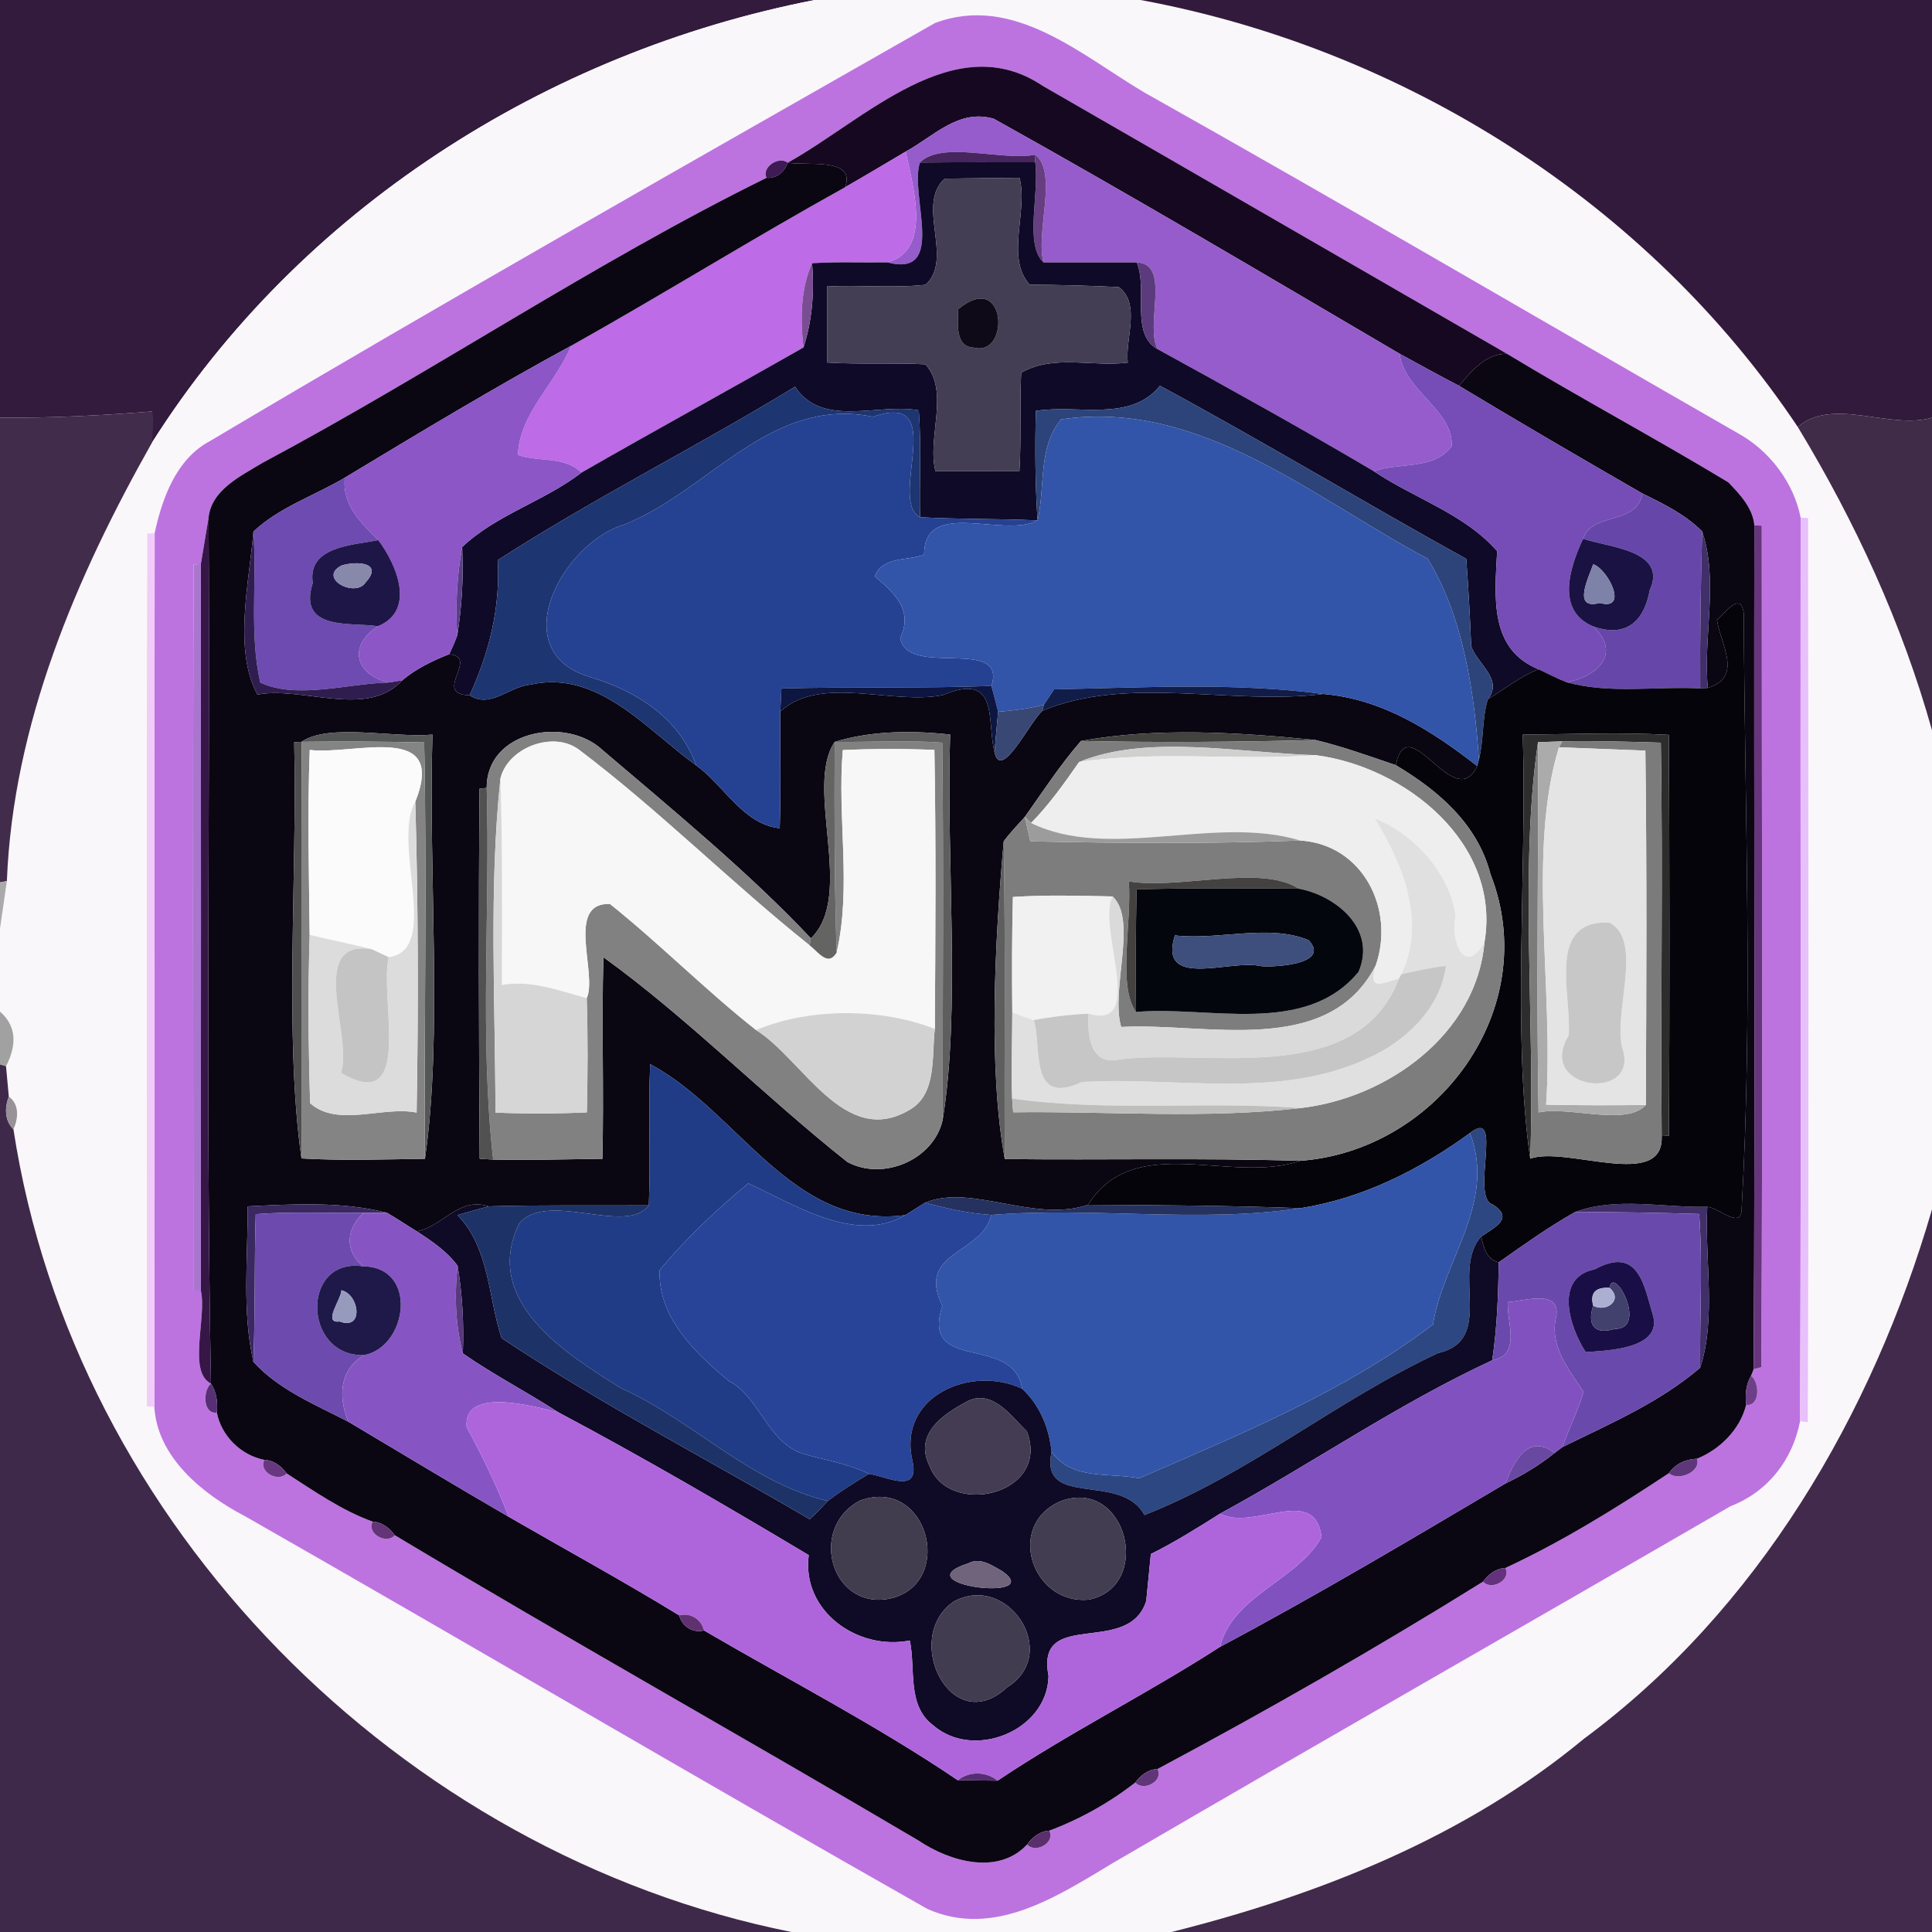 <?xml version="1.0" encoding="UTF-8" ?>
<!DOCTYPE svg PUBLIC "-//W3C//DTD SVG 1.1//EN" "http://www.w3.org/Graphics/SVG/1.1/DTD/svg11.dtd">
<svg width="250pt" height="250pt" viewBox="0 0 250 250" version="1.1" xmlns="http://www.w3.org/2000/svg">
<g id="#321b3dff">
<path fill="#321b3d" opacity="1.00" d=" M 0.00 0.00 L 105.42 0.00 C 70.66 6.77 38.75 27.14 19.70 57.22 C 19.69 55.89 19.73 54.57 19.70 53.24 C 13.15 53.76 6.58 54.11 0.00 54.04 L 0.00 0.00 Z" />
</g>
<g id="#faf7faff">
<path fill="#faf7fa" opacity="1.00" d=" M 105.42 0.00 L 147.59 0.00 C 181.74 6.32 213.28 26.28 232.64 55.26 C 240.09 67.56 246.11 80.62 250.00 94.50 L 250.00 156.49 C 242.27 183.08 227.48 208.33 204.97 224.99 C 189.61 237.71 170.76 245.19 151.59 250.00 L 102.42 250.00 C 51.86 239.87 9.59 197.40 1.74 146.13 C 2.37 144.73 2.54 142.90 1.14 141.90 C 1.02 140.59 0.90 139.28 0.78 137.97 C 2.29 135.02 2.03 132.67 0.00 130.90 L 0.00 120.17 C 0.22 118.63 0.67 115.55 0.89 114.01 C 1.68 93.75 9.86 74.64 19.70 57.22 C 38.75 27.14 70.66 6.77 105.42 0.00 M 120.98 2.98 C 89.62 20.85 58.19 38.64 27.14 57.09 C 22.81 59.40 20.99 64.45 20.01 68.99 L 19.06 69.04 C 18.92 106.68 19.03 144.33 19.01 181.98 L 19.97 182.03 C 20.34 188.62 26.30 193.39 31.76 196.23 C 61.24 213.06 90.46 230.27 119.99 247.01 C 128.60 250.86 136.85 245.36 144.03 241.06 C 170.60 225.55 197.31 210.33 223.94 194.90 C 228.81 193.01 231.95 188.90 232.93 183.91 L 233.93 184.02 C 234.08 145.02 233.99 106.02 233.97 67.03 L 233.00 66.98 C 232.12 62.46 228.98 58.32 224.94 56.09 C 199.31 41.39 173.80 26.41 148.05 11.95 C 139.89 7.11 131.10 -0.83 120.98 2.98 Z" />
</g>
<g id="#321a3cff">
<path fill="#321a3c" opacity="1.00" d=" M 147.59 0.00 L 250.00 0.00 L 250.00 54.05 C 244.59 55.65 237.13 51.31 232.64 55.26 C 213.28 26.28 181.74 6.32 147.59 0.00 Z" />
</g>
<g id="#bc73e0ff">
<path fill="#bc73e0" opacity="1.00" d=" M 120.98 2.98 C 131.10 -0.83 139.89 7.11 148.05 11.95 C 173.80 26.41 199.31 41.39 224.94 56.09 C 228.98 58.32 232.12 62.46 233.00 66.98 C 232.95 105.95 233.09 144.93 232.93 183.91 C 231.95 188.90 228.81 193.01 223.94 194.90 C 197.31 210.33 170.60 225.55 144.03 241.06 C 136.85 245.36 128.60 250.86 119.99 247.01 C 90.46 230.27 61.24 213.06 31.76 196.23 C 26.30 193.39 20.34 188.62 19.97 182.03 C 20.05 144.35 19.96 106.67 20.01 68.99 C 20.99 64.45 22.81 59.40 27.14 57.09 C 58.19 38.64 89.62 20.85 120.98 2.98 M 101.93 21.05 C 100.78 20.15 98.52 21.63 99.19 23.01 C 76.88 34.00 55.98 48.16 33.95 59.90 C 31.16 61.60 27.37 63.38 26.99 66.97 C 26.74 68.47 26.24 71.49 25.99 72.99 L 25.06 73.04 C 24.92 104.36 25.02 135.68 25.02 167.00 L 25.99 167.00 C 26.78 170.52 24.25 177.49 27.30 179.04 C 26.23 179.93 26.24 183.03 28.06 182.79 C 28.65 185.82 31.18 188.31 34.22 188.91 C 33.39 190.44 36.01 191.89 37.09 190.66 C 40.65 192.95 44.22 195.45 48.23 196.90 C 47.38 198.43 50.01 199.90 51.09 198.66 C 73.53 212.10 96.36 224.88 118.88 238.18 C 122.90 240.88 129.16 242.70 132.91 238.67 C 134.00 239.90 136.61 238.42 135.77 236.89 C 139.75 235.40 143.56 233.27 146.91 230.65 C 147.98 231.89 150.61 230.44 149.78 228.91 C 164.03 221.30 178.18 213.21 191.91 204.66 C 192.99 205.89 195.61 204.43 194.78 202.90 C 202.14 199.49 209.22 195.09 215.95 190.63 C 217.15 191.72 220.16 190.46 219.58 188.76 C 222.57 187.55 225.17 184.96 225.95 181.79 C 227.79 182.01 227.71 178.86 226.59 178.02 L 226.92 177.17 L 227.90 176.92 C 228.14 140.63 227.95 104.32 227.97 68.02 L 227.01 67.98 C 226.84 65.77 225.12 63.93 223.63 62.40 C 214.17 56.69 204.44 51.49 194.99 45.77 C 174.98 34.23 154.97 22.64 134.93 11.11 C 123.48 3.42 111.81 15.59 101.93 21.05 Z" />
</g>
<g id="#160820ff">
<path fill="#160820" opacity="1.00" d=" M 101.93 21.05 C 111.81 15.59 123.48 3.42 134.93 11.11 C 154.97 22.64 174.98 34.23 194.99 45.77 C 192.20 45.79 190.45 48.00 188.79 49.92 C 186.20 48.58 183.66 47.16 181.10 45.77 C 163.66 35.53 146.26 25.20 128.60 15.37 C 124.04 14.03 120.78 17.68 117.19 19.62 C 114.58 21.17 111.98 22.72 109.35 24.23 C 110.81 20.30 104.32 21.49 101.93 21.05 Z" />
</g>
<g id="#965ccbff">
<path fill="#965ccb" opacity="1.00" d=" M 117.19 19.62 C 120.78 17.68 124.04 14.03 128.60 15.37 C 146.26 25.20 163.66 35.53 181.10 45.77 C 181.78 50.65 188.06 53.04 187.85 57.73 C 185.55 60.87 181.10 59.78 177.78 60.98 C 168.56 55.53 159.20 50.34 149.81 45.19 C 148.08 42.16 151.62 34.09 147.09 33.96 C 143.07 33.96 139.05 33.96 135.03 33.96 C 133.97 30.01 136.93 22.42 133.98 20.02 C 129.67 20.87 121.87 18.16 119.04 21.03 C 117.64 25.28 122.62 36.00 114.81 33.95 C 120.61 32.42 118.17 24.21 117.19 19.62 Z" />
</g>
<g id="#bd6be6ff">
<path fill="#bd6be6" opacity="1.00" d=" M 109.35 24.23 C 111.98 22.72 114.58 21.17 117.19 19.62 C 118.17 24.21 120.61 32.42 114.81 33.95 C 111.56 34.00 108.32 33.86 105.08 34.06 C 103.81 36.89 103.44 40.52 103.97 44.96 C 94.42 50.41 84.78 55.68 75.25 61.15 C 72.95 58.96 69.77 59.84 67.02 58.87 C 67.22 53.46 71.95 49.61 73.89 44.75 C 85.81 38.07 97.41 30.85 109.35 24.23 Z" />
</g>
<g id="#47255fff">
<path fill="#47255f" opacity="1.00" d=" M 119.04 21.03 C 121.87 18.16 129.67 20.87 133.98 20.02 L 133.96 21.00 C 128.98 21.00 124.01 20.98 119.04 21.03 Z" />
</g>
<g id="#663e81ff">
<path fill="#663e81" opacity="1.00" d=" M 133.98 20.02 C 136.93 22.42 133.97 30.01 135.03 33.96 C 132.54 31.63 134.51 25.11 133.96 21.00 L 133.98 20.02 Z" />
</g>
<g id="#3e1b55ff">
<path fill="#3e1b55" opacity="1.00" d=" M 99.19 23.01 C 98.52 21.63 100.78 20.15 101.93 21.05 C 101.53 22.25 100.50 23.12 99.19 23.01 Z" />
</g>
<g id="#0a0612ff">
<path fill="#0a0612" opacity="1.00" d=" M 101.93 21.05 C 104.32 21.49 110.81 20.30 109.35 24.23 C 97.41 30.85 85.81 38.07 73.89 44.75 C 63.97 50.14 54.28 55.98 44.62 61.81 C 40.71 64.14 36.13 65.63 32.79 68.79 C 32.26 75.34 30.16 84.06 33.31 89.88 C 39.12 88.76 47.52 93.01 52.03 88.05 C 53.82 86.54 55.94 85.51 58.11 84.66 C 62.14 85.00 55.83 89.85 60.77 89.97 C 63.45 91.74 65.93 88.81 68.65 88.59 C 77.40 86.60 83.78 94.52 90.09 99.04 C 93.70 101.63 96.14 106.67 100.90 107.17 C 101.06 102.13 100.92 97.11 100.97 92.07 C 106.22 87.27 115.44 91.28 122.00 89.94 C 129.37 86.88 127.65 93.25 128.69 97.32 C 129.53 101.16 133.14 93.59 134.87 91.98 C 146.00 87.34 159.29 91.30 171.23 89.80 C 178.89 90.45 185.29 94.56 191.16 99.13 C 188.15 105.44 182.20 91.40 180.61 99.01 C 177.18 97.84 173.76 96.61 170.24 95.76 C 160.27 94.75 149.56 94.11 139.88 95.88 C 137.20 98.95 134.97 102.40 132.61 105.71 C 131.68 106.75 130.70 107.75 129.88 108.87 C 128.72 121.88 127.87 138.32 130.02 149.98 C 142.75 150.13 155.49 149.82 168.22 150.21 C 159.30 153.31 146.82 146.34 140.79 155.90 C 133.76 158.28 125.70 153.13 119.71 155.63 C 118.85 156.17 117.99 156.71 117.13 157.24 C 102.49 159.17 95.49 143.73 84.13 137.70 C 83.88 143.78 84.20 149.88 83.96 155.97 C 77.05 156.02 70.15 155.90 63.24 156.10 C 59.30 154.84 57.39 158.68 53.93 159.33 C 52.63 158.55 51.38 157.68 50.06 156.93 C 44.23 155.45 38.03 155.81 32.05 156.10 C 32.08 162.77 31.30 169.67 32.79 176.22 C 36.05 179.82 40.79 181.76 45.06 183.96 C 51.97 188.07 58.86 192.24 65.82 196.27 C 73.18 200.52 80.64 204.59 87.89 209.03 C 88.26 210.47 89.63 211.35 91.10 210.98 C 102.07 217.39 113.40 223.23 123.94 230.36 C 125.23 230.38 127.79 230.41 129.08 230.42 C 138.39 224.18 148.45 219.18 157.87 213.10 C 170.37 206.46 182.60 199.18 194.80 191.96 C 197.07 190.88 199.23 189.58 201.18 188.00 C 201.43 187.81 201.94 187.43 202.19 187.24 C 208.32 184.23 214.77 181.47 220.00 176.98 C 222.10 170.61 220.57 162.97 220.92 156.16 C 222.43 156.26 225.36 159.22 225.37 156.36 C 226.83 130.74 225.76 104.94 225.64 79.30 C 225.19 76.48 223.25 79.34 222.17 80.22 C 222.66 83.43 225.59 87.60 220.99 89.02 C 220.36 82.36 222.42 75.20 220.26 68.77 C 218.09 66.58 215.27 65.20 212.53 63.86 C 204.57 59.28 196.65 54.65 188.79 49.92 C 190.45 48.00 192.20 45.79 194.99 45.77 C 204.44 51.49 214.17 56.69 223.63 62.40 C 225.12 63.93 226.84 65.77 227.01 67.98 C 226.93 104.38 227.13 140.78 226.92 177.17 L 226.59 178.02 C 225.91 179.16 225.81 180.50 225.95 181.79 C 225.17 184.96 222.57 187.55 219.58 188.76 C 218.12 188.82 216.80 189.42 215.95 190.63 C 209.22 195.09 202.14 199.49 194.78 202.90 C 193.55 202.96 192.61 203.71 191.91 204.66 C 178.18 213.21 164.03 221.30 149.78 228.91 C 148.56 228.96 147.61 229.71 146.91 230.65 C 143.56 233.27 139.75 235.40 135.77 236.89 C 134.55 236.96 133.61 237.71 132.91 238.67 C 129.16 242.70 122.90 240.88 118.88 238.18 C 96.36 224.88 73.53 212.10 51.09 198.66 C 50.39 197.72 49.44 196.96 48.23 196.90 C 44.22 195.45 40.65 192.95 37.09 190.66 C 36.39 189.71 35.44 188.96 34.22 188.91 C 31.18 188.31 28.65 185.82 28.06 182.79 C 28.18 181.48 28.04 180.14 27.30 179.04 C 26.60 141.69 27.20 104.32 26.99 66.97 C 27.37 63.38 31.16 61.60 33.95 59.90 C 55.98 48.16 76.88 34.00 99.19 23.01 C 100.50 23.12 101.53 22.25 101.93 21.05 M 39.02 95.99 L 38.07 96.04 C 38.47 113.66 36.76 134.14 39.01 149.90 C 44.33 150.21 49.66 150.02 54.99 149.95 C 57.33 133.75 55.40 113.00 55.96 95.06 C 50.72 95.50 42.54 93.56 39.02 95.99 M 62.98 101.95 L 62.05 102.06 C 61.92 118.01 61.96 133.98 62.07 149.94 C 62.51 149.96 63.38 150.02 63.81 150.05 C 68.53 150.13 73.24 150.02 77.95 149.95 C 78.16 141.25 77.84 132.55 78.08 123.86 C 88.98 131.72 98.92 141.87 109.65 150.36 C 114.25 152.85 120.82 150.10 121.98 144.92 C 124.34 130.47 122.41 111.30 122.95 95.05 C 117.13 94.41 112.15 94.73 108.01 96.00 C 104.02 101.91 110.71 115.85 104.93 121.42 C 97.04 113.02 87.11 104.84 77.97 97.06 C 73.28 92.65 62.94 94.50 62.98 101.95 Z" />
</g>
<g id="#0f0a27ff">
<path fill="#0f0a27" opacity="1.00" d=" M 119.04 21.03 C 124.01 20.98 128.98 21.00 133.96 21.00 C 134.51 25.11 132.54 31.63 135.03 33.96 C 139.05 33.96 143.07 33.96 147.09 33.96 C 148.56 37.36 146.20 43.22 149.81 45.19 C 159.20 50.34 168.56 55.53 177.78 60.98 C 183.00 64.49 189.51 66.48 193.73 71.32 C 193.41 77.29 192.70 84.01 199.09 86.60 C 196.69 87.51 194.71 89.18 192.53 90.48 C 194.57 87.89 191.16 85.94 190.37 83.62 C 190.22 79.85 190.01 76.08 189.73 72.32 C 176.45 64.97 163.46 57.12 150.10 49.92 C 146.22 54.69 139.46 52.29 134.04 53.17 C 133.92 57.89 133.95 62.62 134.26 67.34 C 129.18 67.10 124.11 67.21 119.05 66.93 C 118.95 62.32 119.24 57.70 118.89 53.10 C 113.69 52.12 106.38 55.42 102.88 50.04 C 90.22 57.78 76.89 64.43 64.41 72.48 C 64.76 78.66 63.29 84.45 60.77 89.97 C 55.83 89.85 62.14 85.00 58.11 84.66 C 58.51 83.87 58.87 83.05 59.17 82.21 C 59.78 78.43 59.99 74.62 59.80 70.79 C 64.21 66.60 70.43 64.86 75.25 61.15 C 84.78 55.68 94.42 50.41 103.97 44.96 C 105.04 41.68 105.41 38.04 105.08 34.06 C 108.32 33.86 111.56 34.00 114.81 33.95 C 122.62 36.00 117.64 25.28 119.04 21.03 M 122.25 23.11 C 118.48 26.50 123.47 33.47 119.77 36.85 C 115.54 37.31 111.26 36.85 107.02 37.07 C 107.02 39.53 107.02 44.45 107.02 46.91 C 111.26 47.17 115.51 46.92 119.75 47.14 C 122.93 50.67 119.93 56.66 121.05 60.97 C 123.77 60.97 129.20 60.97 131.91 60.98 C 132.17 56.73 131.93 52.47 132.14 48.23 C 136.33 45.81 141.39 47.51 145.93 46.92 C 145.58 43.80 147.65 39.34 144.78 37.15 C 140.94 36.96 137.10 36.86 133.25 36.84 C 130.06 33.34 133.07 27.30 131.92 23.00 C 129.50 23.03 124.67 23.08 122.25 23.11 Z" />
</g>
<g id="#433e53ff">
<path fill="#433e53" opacity="1.00" d=" M 122.25 23.11 C 124.67 23.08 129.50 23.03 131.92 23.00 C 133.07 27.30 130.06 33.34 133.25 36.84 C 137.10 36.86 140.94 36.96 144.78 37.15 C 147.65 39.34 145.58 43.80 145.93 46.92 C 141.39 47.51 136.33 45.81 132.14 48.23 C 131.93 52.47 132.17 56.73 131.91 60.98 C 129.20 60.97 123.77 60.97 121.05 60.97 C 119.93 56.66 122.93 50.67 119.75 47.14 C 115.51 46.92 111.26 47.17 107.02 46.91 C 107.02 44.45 107.02 39.53 107.02 37.07 C 111.26 36.85 115.54 37.31 119.77 36.85 C 123.47 33.47 118.48 26.50 122.25 23.11 M 123.99 40.01 C 123.96 41.78 123.52 44.92 126.06 44.99 C 130.73 46.17 130.27 34.81 123.99 40.01 Z" />
</g>
<g id="#7a4c92ff">
<path fill="#7a4c92" opacity="1.00" d=" M 103.97 44.96 C 103.44 40.52 103.81 36.89 105.08 34.06 C 105.41 38.04 105.04 41.68 103.97 44.96 Z" />
</g>
<g id="#5b3b7dff">
<path fill="#5b3b7d" opacity="1.00" d=" M 147.09 33.96 C 151.62 34.09 148.08 42.16 149.81 45.19 C 146.20 43.22 148.56 37.36 147.09 33.96 Z" />
</g>
<g id="#0e0a17ff">
<path fill="#0e0a17" opacity="1.00" d=" M 123.99 40.01 C 130.27 34.81 130.73 46.17 126.06 44.99 C 123.52 44.92 123.96 41.78 123.99 40.01 Z" />
</g>
<g id="#8c56c6ff">
<path fill="#8c56c6" opacity="1.00" d=" M 44.62 61.81 C 54.28 55.98 63.97 50.14 73.89 44.75 C 71.95 49.61 67.22 53.46 67.02 58.87 C 69.77 59.84 72.95 58.96 75.25 61.15 C 70.43 64.86 64.21 66.60 59.80 70.79 C 59.14 74.51 58.92 78.32 59.17 82.21 C 58.87 83.05 58.51 83.87 58.11 84.66 C 55.94 85.51 53.82 86.54 52.03 88.05 C 51.58 88.12 50.69 88.26 50.24 88.32 C 45.87 87.21 45.06 83.52 48.89 81.04 C 53.85 79.01 51.34 73.07 48.95 69.89 C 46.68 67.63 44.25 65.37 44.62 61.81 Z" />
</g>
<g id="#764cb6ff">
<path fill="#764cb6" opacity="1.00" d=" M 181.10 45.77 C 183.66 47.16 186.20 48.58 188.79 49.92 C 196.65 54.65 204.57 59.28 212.53 63.86 C 211.80 68.01 205.98 66.20 204.85 69.72 C 203.11 73.44 201.32 79.00 206.11 81.04 C 209.89 84.50 206.77 87.52 202.73 88.28 C 201.48 87.80 200.29 87.18 199.09 86.60 C 192.70 84.01 193.41 77.29 193.73 71.32 C 189.51 66.48 183.00 64.49 177.78 60.98 C 181.10 59.78 185.55 60.87 187.85 57.73 C 188.06 53.04 181.78 50.65 181.10 45.77 Z" />
</g>
<g id="#1d3571ff">
<path fill="#1d3571" opacity="1.00" d=" M 64.41 72.48 C 76.89 64.43 90.22 57.78 102.88 50.04 C 106.38 55.42 113.69 52.12 118.89 53.10 C 119.24 57.70 118.95 62.32 119.05 66.93 C 114.81 64.70 122.93 50.45 112.97 53.93 C 99.74 51.25 91.84 63.41 80.88 67.84 C 72.75 70.20 65.16 84.29 76.35 87.61 C 82.34 89.41 87.85 92.84 90.09 99.04 C 83.78 94.52 77.40 86.60 68.65 88.59 C 65.93 88.81 63.45 91.74 60.77 89.97 C 63.29 84.45 64.76 78.66 64.41 72.48 Z" />
</g>
<g id="#2c447aff">
<path fill="#2c447a" opacity="1.00" d=" M 134.04 53.17 C 139.46 52.29 146.22 54.69 150.10 49.92 C 163.46 57.12 176.45 64.97 189.73 72.32 C 190.01 76.08 190.22 79.85 190.37 83.62 C 191.16 85.94 194.57 87.89 192.53 90.48 C 191.76 93.00 192.02 95.73 191.37 98.29 C 190.78 89.55 189.35 79.81 184.74 72.30 C 169.83 64.38 155.29 51.64 137.31 54.26 C 134.27 57.91 135.29 63.01 134.26 67.34 C 133.95 62.62 133.92 57.89 134.04 53.17 Z" />
</g>
<g id="#422c4bff">
<path fill="#422c4b" opacity="1.00" d=" M 0.00 54.04 C 6.58 54.11 13.15 53.76 19.70 53.24 C 19.73 54.57 19.69 55.89 19.70 57.22 C 9.86 74.64 1.68 93.75 0.89 114.01 L 0.00 114.18 L 0.00 54.04 Z" />
</g>
<g id="#402b48ff">
<path fill="#402b48" opacity="1.00" d=" M 232.64 55.26 C 237.13 51.31 244.59 55.65 250.00 54.05 L 250.00 94.50 C 246.11 80.62 240.09 67.56 232.64 55.26 Z" />
</g>
<g id="#254192ff">
<path fill="#254192" opacity="1.00" d=" M 80.88 67.84 C 91.84 63.41 99.74 51.25 112.97 53.93 C 122.93 50.45 114.81 64.70 119.05 66.93 C 124.11 67.21 129.18 67.10 134.26 67.34 C 129.86 69.73 119.61 64.40 119.58 71.77 C 117.40 72.60 114.24 71.95 113.19 74.58 C 115.48 76.54 118.29 78.86 116.49 82.53 C 117.28 87.80 130.38 82.25 128.29 88.76 C 119.23 89.10 110.17 88.84 101.12 89.09 C 101.08 89.83 101.01 91.33 100.97 92.07 C 100.92 97.11 101.06 102.13 100.90 107.17 C 96.14 106.67 93.70 101.63 90.09 99.04 C 87.85 92.84 82.34 89.41 76.35 87.61 C 65.16 84.29 72.75 70.20 80.88 67.84 Z" />
</g>
<g id="#3254a9ff">
<path fill="#3254a9" opacity="1.00" d=" M 137.31 54.26 C 155.29 51.64 169.83 64.38 184.74 72.30 C 189.35 79.81 190.78 89.55 191.37 98.29 L 191.16 99.13 C 185.29 94.56 178.89 90.45 171.23 89.80 C 159.70 88.29 147.99 88.98 136.40 89.20 C 136.07 89.70 135.41 90.69 135.08 91.19 C 133.14 91.70 131.15 91.94 129.16 92.10 C 128.88 90.98 128.59 89.86 128.29 88.76 C 130.38 82.25 117.28 87.80 116.49 82.53 C 118.29 78.86 115.48 76.54 113.19 74.58 C 114.24 71.95 117.40 72.60 119.58 71.77 C 119.61 64.40 129.86 69.73 134.26 67.34 C 135.29 63.01 134.27 57.91 137.31 54.26 Z" />
</g>
<g id="#6d4bb0ff">
<path fill="#6d4bb0" opacity="1.00" d=" M 32.79 68.79 C 36.13 65.63 40.71 64.14 44.62 61.81 C 44.25 65.37 46.68 67.63 48.95 69.89 C 45.68 70.55 39.74 70.68 40.47 75.45 C 38.44 81.77 45.70 80.47 48.89 81.04 C 45.06 83.52 45.87 87.21 50.24 88.32 C 45.04 88.44 38.40 90.53 33.68 88.32 C 32.26 82.15 33.25 75.28 32.79 68.79 Z" />
</g>
<g id="#6647a9ff">
<path fill="#6647a9" opacity="1.00" d=" M 212.53 63.86 C 215.27 65.20 218.09 66.58 220.26 68.77 C 220.08 75.53 219.96 82.30 220.01 89.08 C 214.30 88.78 208.28 89.83 202.73 88.28 C 206.77 87.52 209.89 84.50 206.11 81.04 C 210.61 82.67 212.81 80.12 213.47 76.38 C 215.84 71.22 208.17 70.83 204.85 69.72 C 205.98 66.20 211.80 68.01 212.53 63.86 Z" />
</g>
<g id="#361647ff">
<path fill="#361647" opacity="1.00" d=" M 25.99 72.99 C 26.24 71.49 26.74 68.47 26.99 66.97 C 27.20 104.32 26.60 141.69 27.30 179.04 C 24.25 177.49 26.78 170.52 25.99 167.00 C 26.01 135.66 26.01 104.33 25.99 72.99 Z" />
</g>
<g id="#e8c0fbff">
<path fill="#e8c0fb" opacity="1.00" d=" M 233.00 66.98 L 233.97 67.03 C 233.99 106.02 234.08 145.02 233.93 184.02 L 232.93 183.91 C 233.09 144.93 232.95 105.95 233.00 66.98 Z" />
</g>
<g id="#67357cff">
<path fill="#67357c" opacity="1.00" d=" M 227.01 67.98 L 227.97 68.02 C 227.95 104.32 228.14 140.63 227.90 176.92 L 226.92 177.17 C 227.13 140.78 226.93 104.38 227.01 67.98 Z" />
</g>
<g id="#f2ccf9ff">
<path fill="#f2ccf9" opacity="1.00" d=" M 19.06 69.04 L 20.01 68.99 C 19.96 106.67 20.05 144.35 19.97 182.03 L 19.01 181.98 C 19.03 144.33 18.92 106.68 19.06 69.04 Z" />
</g>
<g id="#301d4fff">
<path fill="#301d4f" opacity="1.00" d=" M 33.31 89.88 C 30.16 84.06 32.26 75.34 32.79 68.79 C 33.25 75.28 32.26 82.15 33.68 88.32 C 38.40 90.53 45.04 88.44 50.24 88.32 C 50.69 88.26 51.58 88.12 52.03 88.05 C 47.52 93.01 39.12 88.76 33.31 89.88 Z" />
</g>
<g id="#402f69ff">
<path fill="#402f69" opacity="1.00" d=" M 220.26 68.77 C 222.42 75.20 220.36 82.36 220.99 89.02 L 220.01 89.08 C 219.96 82.30 220.08 75.53 220.26 68.77 Z" />
<path fill="#402f69" opacity="1.00" d=" M 203.83 156.83 C 209.15 154.84 215.34 156.30 220.92 156.16 C 220.57 162.97 222.10 170.61 220.00 176.98 C 219.93 170.35 220.35 163.70 219.87 157.09 C 214.52 156.92 209.17 156.83 203.83 156.83 Z" />
</g>
<g id="#1f1648ff">
<path fill="#1f1648" opacity="1.00" d=" M 40.47 75.45 C 39.74 70.68 45.68 70.55 48.95 69.89 C 51.34 73.07 53.85 79.01 48.89 81.04 C 45.70 80.47 38.44 81.77 40.47 75.45 M 44.21 73.17 C 41.03 74.79 45.98 77.44 47.32 75.35 C 49.65 72.79 46.20 72.56 44.21 73.17 Z" />
</g>
<g id="#191243ff">
<path fill="#191243" opacity="1.00" d=" M 204.85 69.72 C 208.17 70.83 215.84 71.22 213.47 76.38 C 212.81 80.12 210.61 82.67 206.11 81.04 C 201.32 79.00 203.11 73.44 204.85 69.72 M 206.16 73.02 C 205.56 74.77 203.40 78.99 207.01 78.02 C 210.83 79.11 208.04 73.60 206.16 73.02 Z" />
</g>
<g id="#593e87ff">
<path fill="#593e87" opacity="1.00" d=" M 59.17 82.21 C 58.92 78.32 59.14 74.51 59.80 70.79 C 59.99 74.62 59.78 78.43 59.17 82.21 Z" />
</g>
<g id="#a976cdff">
<path fill="#a976cd" opacity="1.00" d=" M 25.06 73.04 L 25.99 72.99 C 26.01 104.33 26.01 135.66 25.99 167.00 L 25.02 167.00 C 25.02 135.68 24.92 104.36 25.06 73.04 Z" />
</g>
<g id="#8788aaff">
<path fill="#8788aa" opacity="1.00" d=" M 44.21 73.17 C 46.20 72.56 49.65 72.79 47.32 75.35 C 45.98 77.44 41.03 74.79 44.21 73.17 Z" />
</g>
<g id="#7e81a8ff">
<path fill="#7e81a8" opacity="1.00" d=" M 206.16 73.02 C 208.04 73.60 210.83 79.11 207.01 78.02 C 203.40 78.99 205.56 74.77 206.16 73.02 Z" />
</g>
<g id="#05040aff">
<path fill="#05040a" opacity="1.00" d=" M 222.17 80.22 C 223.25 79.34 225.19 76.48 225.64 79.30 C 225.76 104.94 226.83 130.74 225.37 156.36 C 225.36 159.22 222.43 156.26 220.92 156.16 C 215.34 156.30 209.15 154.84 203.83 156.83 C 200.38 158.77 197.16 161.08 193.93 163.35 C 192.31 162.94 192.00 161.42 191.66 160.01 C 193.47 158.78 195.94 157.64 193.17 155.87 C 190.20 155.04 194.67 143.10 190.21 146.62 C 183.66 151.38 176.36 155.06 168.29 156.34 C 159.12 156.00 149.96 155.94 140.79 155.90 C 146.82 146.34 159.30 153.31 168.22 150.21 C 186.03 148.92 199.67 130.50 192.87 113.12 C 191.19 106.63 186.12 102.29 180.61 99.01 C 182.20 91.40 188.15 105.44 191.16 99.13 L 191.37 98.29 C 192.02 95.73 191.76 93.00 192.53 90.48 C 194.71 89.18 196.69 87.51 199.09 86.60 C 200.29 87.18 201.48 87.80 202.73 88.28 C 208.28 89.83 214.30 88.78 220.01 89.08 L 220.99 89.02 C 225.59 87.60 222.66 83.43 222.17 80.22 M 197.05 95.06 C 197.59 112.99 195.67 133.79 198.01 149.93 C 202.65 148.25 215.34 154.11 215.02 147.01 L 215.96 146.96 C 216.05 129.67 216.04 112.38 215.95 95.09 C 209.66 94.74 203.35 95.01 197.05 95.06 Z" />
</g>
<g id="#0c1640ff">
<path fill="#0c1640" opacity="1.00" d=" M 101.12 89.09 C 110.17 88.84 119.23 89.10 128.29 88.76 C 128.59 89.86 128.88 90.98 129.16 92.10 C 129.00 93.84 128.83 95.58 128.69 97.32 C 127.65 93.25 129.37 86.88 122.00 89.94 C 115.44 91.28 106.22 87.27 100.97 92.07 C 101.01 91.33 101.08 89.83 101.12 89.09 Z" />
</g>
<g id="#111d48ff">
<path fill="#111d48" opacity="1.00" d=" M 136.40 89.20 C 147.99 88.98 159.70 88.29 171.23 89.80 C 159.29 91.30 146.00 87.34 134.87 91.98 L 135.08 91.19 C 135.41 90.69 136.07 89.70 136.40 89.20 Z" />
</g>
<g id="#394775ff">
<path fill="#394775" opacity="1.00" d=" M 129.16 92.10 C 131.15 91.94 133.14 91.70 135.08 91.19 L 134.87 91.98 C 133.14 93.59 129.53 101.16 128.69 97.32 C 128.83 95.58 129.00 93.84 129.16 92.10 Z" />
</g>
<g id="#555656ff">
<path fill="#555656" opacity="1.00" d=" M 39.02 95.99 C 42.54 93.56 50.72 95.50 55.96 95.06 C 55.40 113.00 57.33 133.75 54.99 149.95 C 54.86 131.99 55.26 114.02 54.89 96.07 C 49.60 95.95 44.31 95.93 39.02 95.99 Z" />
</g>
<g id="#818182ff">
<path fill="#818182" opacity="1.00" d=" M 62.98 101.95 C 62.94 94.50 73.28 92.65 77.97 97.06 C 87.11 104.84 97.04 113.02 104.93 121.42 L 104.77 122.33 C 94.59 114.20 85.36 104.91 74.97 97.05 C 71.64 94.48 65.69 96.72 64.75 100.77 C 63.25 115.09 64.09 129.58 64.11 143.97 C 68.05 144.13 72.00 144.12 75.94 143.94 C 76.05 139.01 76.08 134.08 75.92 129.16 C 77.36 126.01 73.11 116.78 78.93 116.97 C 85.41 122.16 91.30 128.13 97.84 133.29 C 103.87 137.05 109.26 148.59 117.65 143.64 C 121.30 141.64 120.54 136.49 120.97 133.13 C 121.04 121.10 121.13 109.07 120.91 97.04 C 116.96 96.87 113.01 96.88 109.06 97.06 C 108.31 105.71 110.22 114.85 108.26 123.26 C 107.97 114.17 107.96 105.08 108.01 96.00 C 112.64 96.05 117.30 95.75 121.93 96.10 C 122.13 112.38 121.97 128.65 121.98 144.92 C 120.82 150.10 114.25 152.85 109.65 150.36 C 98.92 141.87 88.98 131.72 78.08 123.86 C 77.84 132.55 78.16 141.25 77.95 149.95 C 73.24 150.02 68.53 150.13 63.81 150.05 C 62.04 134.09 63.44 117.98 62.98 101.95 Z" />
</g>
<g id="#5d5e5dff">
<path fill="#5d5e5d" opacity="1.00" d=" M 108.01 96.00 C 112.15 94.73 117.13 94.41 122.95 95.05 C 122.41 111.30 124.34 130.47 121.98 144.92 C 121.97 128.65 122.13 112.38 121.93 96.10 C 117.30 95.75 112.64 96.05 108.01 96.00 Z" />
</g>
<g id="#42423eff">
<path fill="#42423e" opacity="1.00" d=" M 139.88 95.88 C 149.56 94.11 160.27 94.75 170.24 95.76 C 160.12 96.02 150.00 96.10 139.88 95.88 Z" />
</g>
<g id="#2d2d2dff">
<path fill="#2d2d2d" opacity="1.00" d=" M 197.05 95.06 C 203.35 95.01 209.66 94.74 215.95 95.09 C 216.04 112.38 216.05 129.67 215.96 146.96 L 215.02 147.01 C 214.86 130.04 215.20 113.07 214.91 96.10 C 210.65 95.97 206.40 95.85 202.15 95.93 C 201.37 95.96 199.81 96.02 199.02 96.04 C 196.60 112.26 198.67 132.23 198.01 149.93 C 195.67 133.79 197.59 112.99 197.05 95.06 Z" />
</g>
<g id="#4e4e4eff">
<path fill="#4e4e4e" opacity="1.00" d=" M 38.07 96.04 L 39.02 95.99 C 38.98 113.96 39.00 131.93 39.01 149.90 C 36.76 134.14 38.47 113.66 38.07 96.04 Z" />
</g>
<g id="#848484ff">
<path fill="#848484" opacity="1.00" d=" M 39.02 95.99 C 44.31 95.93 49.60 95.95 54.89 96.07 C 55.26 114.02 54.86 131.99 54.99 149.95 C 49.66 150.02 44.33 150.21 39.01 149.90 C 39.00 131.93 38.98 113.96 39.02 95.99 M 40.08 97.04 C 39.78 105.01 39.98 113.00 40.07 120.97 C 39.84 128.22 39.91 135.49 40.13 142.75 C 43.65 145.93 49.61 143.08 53.91 143.97 C 54.15 130.57 54.12 117.14 53.74 103.74 C 57.90 93.29 45.80 97.76 40.08 97.04 Z" />
</g>
<g id="#f7f7f7ff">
<path fill="#f7f7f7" opacity="1.00" d=" M 64.75 100.77 C 65.69 96.72 71.64 94.48 74.97 97.05 C 85.36 104.91 94.59 114.20 104.77 122.33 C 105.86 123.13 107.12 125.15 108.26 123.26 C 110.22 114.85 108.31 105.71 109.06 97.06 C 113.01 96.88 116.96 96.87 120.91 97.04 C 121.13 109.07 121.04 121.10 120.97 133.13 C 113.88 130.38 104.67 130.41 97.84 133.29 C 91.30 128.13 85.41 122.16 78.93 116.97 C 73.11 116.78 77.36 126.01 75.92 129.16 C 72.32 128.20 68.73 126.77 64.94 127.46 C 64.95 118.56 65.04 109.67 64.75 100.77 Z" />
</g>
<g id="#646462ff">
<path fill="#646462" opacity="1.00" d=" M 104.93 121.42 C 110.71 115.85 104.02 101.91 108.01 96.00 C 107.96 105.08 107.97 114.17 108.26 123.26 C 107.12 125.15 105.86 123.13 104.77 122.33 L 104.93 121.42 Z" />
</g>
<g id="#7d7d7dff">
<path fill="#7d7d7d" opacity="1.00" d=" M 132.61 105.71 C 134.97 102.40 137.20 98.95 139.88 95.88 C 150.00 96.10 160.12 96.02 170.24 95.76 C 173.76 96.61 177.18 97.84 180.61 99.01 C 186.12 102.29 191.19 106.63 192.87 113.12 C 199.67 130.50 186.03 148.92 168.22 150.21 C 155.49 149.82 142.75 150.13 130.02 149.98 C 129.93 136.28 130.13 122.57 129.88 108.87 C 130.70 107.75 131.68 106.75 132.61 105.71 C 132.78 106.50 133.14 108.08 133.32 108.87 C 144.96 109.12 156.61 109.21 168.25 108.76 C 176.39 109.28 180.52 117.67 178.03 124.90 C 171.86 136.96 155.93 132.27 145.08 132.89 C 143.66 128.14 147.24 119.06 143.97 116.00 C 139.67 115.91 135.36 115.78 131.07 116.07 C 130.94 121.04 130.94 126.02 130.99 130.99 C 130.98 134.70 130.85 138.43 130.97 142.15 C 131.00 142.59 131.07 143.48 131.10 143.93 C 143.48 143.77 155.99 144.81 168.30 143.38 C 179.55 142.09 191.06 133.81 192.09 121.93 C 194.27 109.10 181.82 99.21 170.25 97.72 C 160.40 97.43 148.47 94.97 139.64 98.60 C 137.72 101.35 135.78 104.10 133.42 106.50 L 132.61 105.71 M 146.06 114.05 C 146.50 119.25 144.56 127.55 147.00 130.95 C 156.30 130.10 168.90 134.16 175.80 125.75 C 178.20 120.12 172.74 115.84 168.03 114.99 C 163.19 111.80 152.55 115.15 146.06 114.05 Z" />
</g>
<g id="#7b7b7bff">
<path fill="#7b7b7b" opacity="1.00" d=" M 198.01 149.93 C 198.67 132.23 196.60 112.26 199.02 96.04 C 199.09 112.01 198.79 127.98 199.09 143.95 C 203.05 143.09 210.43 145.79 212.97 142.98 C 213.04 127.70 213.11 112.41 212.91 97.13 C 210.12 97.03 204.53 96.81 201.73 96.70 L 202.15 95.93 C 206.40 95.85 210.65 95.97 214.91 96.10 C 215.20 113.07 214.86 130.04 215.02 147.01 C 215.34 154.11 202.65 148.25 198.01 149.93 Z" />
</g>
<g id="#abababff">
<path fill="#ababab" opacity="1.00" d=" M 199.02 96.04 C 199.81 96.02 201.37 95.96 202.15 95.93 L 201.73 96.70 C 197.59 110.21 201.09 127.91 200.07 142.94 C 204.36 143.04 208.67 143.04 212.97 142.98 C 210.43 145.79 203.05 143.09 199.09 143.95 C 198.79 127.98 199.09 112.01 199.02 96.04 Z" />
</g>
<g id="#fbfbfbff">
<path fill="#fbfbfb" opacity="1.00" d=" M 40.08 97.04 C 45.80 97.76 57.90 93.29 53.74 103.74 C 50.63 109.05 57.14 122.92 50.30 123.86 C 49.75 123.60 48.66 123.09 48.11 122.83 C 45.44 122.13 42.74 121.64 40.07 120.97 C 39.98 113.00 39.78 105.01 40.08 97.04 Z" />
</g>
<g id="#d0d0cfff">
<path fill="#d0d0cf" opacity="1.00" d=" M 139.64 98.60 C 148.47 94.97 160.40 97.43 170.25 97.72 C 160.07 98.47 149.75 97.10 139.64 98.60 Z" />
</g>
<g id="#e4e4e4ff">
<path fill="#e4e4e4" opacity="1.00" d=" M 200.07 142.94 C 201.09 127.91 197.59 110.21 201.73 96.70 C 204.53 96.81 210.12 97.03 212.91 97.13 C 213.11 112.41 213.04 127.70 212.97 142.98 C 208.67 143.04 204.36 143.04 200.07 142.94 M 208.26 119.38 C 199.99 118.98 203.43 128.86 202.98 134.00 C 198.72 141.02 211.79 142.59 210.05 136.02 C 208.48 131.56 212.85 121.77 208.26 119.38 Z" />
</g>
<g id="#eeeeeeff">
<path fill="#eeeeee" opacity="1.00" d=" M 139.64 98.60 C 149.75 97.10 160.07 98.47 170.25 97.72 C 181.82 99.21 194.27 109.10 192.09 121.93 C 189.54 126.46 187.65 121.71 188.35 118.64 C 187.70 113.03 182.96 107.89 177.88 105.90 C 181.53 111.78 184.57 119.32 181.33 126.06 L 181.03 126.63 C 178.80 127.24 176.93 128.30 178.03 124.90 C 180.52 117.67 176.39 109.28 168.25 108.76 C 157.17 105.41 143.60 111.46 133.42 106.50 C 135.78 104.10 137.72 101.35 139.64 98.60 Z" />
</g>
<g id="#d6d6d6ff">
<path fill="#d6d6d6" opacity="1.00" d=" M 64.11 143.97 C 64.09 129.58 63.25 115.09 64.75 100.77 C 65.04 109.67 64.95 118.56 64.94 127.46 C 68.73 126.77 72.32 128.20 75.92 129.16 C 76.08 134.08 76.05 139.01 75.94 143.94 C 72.00 144.12 68.05 144.13 64.11 143.97 Z" />
</g>
<g id="#525152ff">
<path fill="#525152" opacity="1.00" d=" M 62.05 102.06 L 62.98 101.95 C 63.44 117.98 62.04 134.09 63.81 150.05 C 63.38 150.02 62.51 149.96 62.07 149.94 C 61.96 133.98 61.92 118.01 62.05 102.06 Z" />
</g>
<g id="#dcdcdcff">
<path fill="#dcdcdc" opacity="1.00" d=" M 50.30 123.86 C 57.14 122.92 50.63 109.05 53.74 103.74 C 54.12 117.14 54.15 130.57 53.91 143.97 C 49.61 143.08 43.65 145.93 40.13 142.75 C 39.91 135.49 39.84 128.22 40.07 120.97 C 42.74 121.64 45.44 122.13 48.11 122.83 C 39.63 121.44 45.70 134.18 44.12 138.82 C 53.67 144.47 49.04 129.12 50.30 123.86 Z" />
</g>
<g id="#9c9c9cff">
<path fill="#9c9c9c" opacity="1.00" d=" M 132.61 105.71 L 133.42 106.50 C 143.60 111.46 157.17 105.41 168.25 108.76 C 156.61 109.21 144.96 109.12 133.32 108.87 C 133.14 108.08 132.78 106.50 132.61 105.71 Z" />
</g>
<g id="#e1e0e1ff">
<path fill="#e1e0e1" opacity="1.00" d=" M 177.88 105.90 C 182.96 107.89 187.70 113.03 188.35 118.64 C 187.65 121.71 189.54 126.46 192.09 121.93 C 191.06 133.81 179.55 142.09 168.30 143.38 C 155.87 142.46 143.33 143.90 130.97 142.15 C 130.85 138.43 130.98 134.70 130.99 130.99 C 131.90 131.34 132.82 131.68 133.75 132.00 C 134.90 135.17 132.97 143.33 139.99 140.01 C 152.26 139.28 165.41 142.34 176.99 136.95 C 181.86 134.78 186.41 130.48 187.11 124.98 C 185.15 125.19 183.24 125.64 181.33 126.06 C 184.57 119.32 181.53 111.78 177.88 105.90 Z" />
</g>
<g id="#5e5e5fff">
<path fill="#5e5e5f" opacity="1.00" d=" M 130.02 149.98 C 127.87 138.32 128.72 121.88 129.88 108.87 C 130.13 122.57 129.93 136.28 130.02 149.98 Z" />
</g>
<g id="#aaaaaaff">
<path fill="#aaaaaa" opacity="1.00" d=" M 0.00 114.18 L 0.89 114.01 C 0.67 115.55 0.22 118.63 0.00 120.17 L 0.00 114.18 Z" />
</g>
<g id="#444241ff">
<path fill="#444241" opacity="1.00" d=" M 146.06 114.05 C 152.55 115.15 163.19 111.80 168.03 114.99 C 161.04 114.96 154.06 114.88 147.08 115.09 C 146.96 120.38 146.93 125.66 147.00 130.95 C 144.56 127.55 146.50 119.25 146.06 114.05 Z" />
</g>
<g id="#04060dff">
<path fill="#04060d" opacity="1.00" d=" M 147.08 115.09 C 154.06 114.88 161.04 114.96 168.03 114.99 C 172.74 115.84 178.20 120.12 175.80 125.75 C 168.90 134.16 156.30 130.10 147.00 130.95 C 146.93 125.66 146.96 120.38 147.08 115.09 M 152.03 121.04 C 149.82 128.06 159.15 124.15 163.00 124.99 C 163.92 125.21 172.41 125.00 169.35 121.67 C 164.22 119.50 157.56 121.71 152.03 121.04 Z" />
</g>
<g id="#f2f1f2ff">
<path fill="#f2f1f2" opacity="1.00" d=" M 131.07 116.07 C 135.36 115.78 139.67 115.91 143.97 116.00 C 141.86 119.78 148.44 133.42 140.86 131.17 C 138.47 131.28 136.10 131.56 133.75 132.00 C 132.82 131.68 131.90 131.34 130.99 130.99 C 130.94 126.02 130.94 121.04 131.07 116.07 Z" />
</g>
<g id="#dadadaff">
<path fill="#dadada" opacity="1.00" d=" M 143.97 116.00 C 147.24 119.06 143.66 128.14 145.08 132.89 C 155.93 132.27 171.86 136.96 178.03 124.90 C 176.93 128.30 178.80 127.24 181.03 126.63 C 175.57 140.81 156.40 135.72 144.96 137.07 C 141.08 138.02 140.68 133.97 140.86 131.17 C 148.44 133.42 141.86 119.78 143.97 116.00 Z" />
</g>
<g id="#c7c7c7ff">
<path fill="#c7c7c7" opacity="1.00" d=" M 208.26 119.38 C 212.85 121.77 208.48 131.56 210.05 136.02 C 211.79 142.59 198.72 141.02 202.98 134.00 C 203.43 128.86 199.99 118.98 208.26 119.38 Z" />
</g>
<g id="#3e4e7dff">
<path fill="#3e4e7d" opacity="1.00" d=" M 152.03 121.04 C 157.56 121.71 164.22 119.50 169.35 121.67 C 172.41 125.00 163.92 125.21 163.00 124.99 C 159.15 124.15 149.82 128.06 152.03 121.04 Z" />
</g>
<g id="#c4c4c4ff">
<path fill="#c4c4c4" opacity="1.00" d=" M 44.12 138.82 C 45.70 134.18 39.63 121.44 48.11 122.83 C 48.66 123.09 49.75 123.60 50.30 123.86 C 49.04 129.12 53.67 144.47 44.12 138.82 Z" />
</g>
<g id="#c6c6c6ff">
<path fill="#c6c6c6" opacity="1.00" d=" M 181.33 126.06 C 183.24 125.64 185.15 125.19 187.11 124.98 C 186.41 130.48 181.86 134.78 176.99 136.95 C 165.41 142.34 152.26 139.28 139.99 140.01 C 132.97 143.33 134.90 135.17 133.75 132.00 C 136.10 131.56 138.47 131.28 140.86 131.17 C 140.68 133.97 141.08 138.02 144.96 137.07 C 156.40 135.72 175.57 140.81 181.03 126.63 L 181.33 126.06 Z" />
</g>
<g id="#a1a1a1ff">
<path fill="#a1a1a1" opacity="1.00" d=" M 0.00 130.90 C 2.03 132.67 2.29 135.02 0.78 137.97 L 0.00 137.75 L 0.00 130.90 Z" />
</g>
<g id="#d2d2d2ff">
<path fill="#d2d2d2" opacity="1.00" d=" M 97.84 133.29 C 104.67 130.41 113.88 130.38 120.97 133.13 C 120.54 136.49 121.30 141.64 117.65 143.64 C 109.26 148.59 103.87 137.05 97.84 133.29 Z" />
</g>
<g id="#3f294aff">
<path fill="#3f294a" opacity="1.00" d=" M 0.00 137.75 L 0.78 137.97 C 0.90 139.28 1.02 140.59 1.14 141.90 C 0.60 143.32 0.58 145.00 1.74 146.13 C 9.59 197.40 51.86 239.87 102.42 250.00 L 0.00 250.00 L 0.00 137.75 Z" />
</g>
<g id="#203c86ff">
<path fill="#203c86" opacity="1.00" d=" M 84.13 137.70 C 95.49 143.73 102.49 159.17 117.13 157.24 C 110.68 161.05 102.72 155.82 96.83 153.13 C 92.71 156.51 88.81 160.23 85.37 164.32 C 85.07 170.36 89.92 175.07 94.28 178.67 C 98.37 180.87 99.26 186.52 103.80 188.08 C 106.67 188.96 109.73 189.35 112.44 190.72 C 110.62 191.82 108.81 192.93 107.12 194.23 C 96.97 191.82 89.70 183.81 80.35 179.62 C 73.24 175.19 62.28 168.37 67.20 158.29 C 70.89 154.02 81.04 159.93 83.96 155.97 C 84.20 149.88 83.88 143.78 84.13 137.70 Z" />
</g>
<g id="#989198ff">
<path fill="#989198" opacity="1.00" d=" M 1.14 141.90 C 2.54 142.90 2.37 144.73 1.74 146.13 C 0.58 145.00 0.60 143.32 1.14 141.90 Z" />
</g>
<g id="#bebebdff">
<path fill="#bebebd" opacity="1.00" d=" M 130.97 142.15 C 143.33 143.90 155.87 142.46 168.30 143.38 C 155.99 144.81 143.48 143.77 131.10 143.93 C 131.07 143.48 131.00 142.59 130.97 142.15 Z" />
</g>
<g id="#2c4781ff">
<path fill="#2c4781" opacity="1.00" d=" M 190.21 146.62 C 194.67 143.10 190.20 155.04 193.17 155.87 C 195.94 157.64 193.47 158.78 191.66 160.01 C 187.68 164.49 193.60 173.38 186.08 175.09 C 172.95 181.21 161.58 190.76 148.09 196.05 C 145.07 190.41 134.51 195.30 136.07 187.87 C 138.74 191.60 143.51 190.51 147.41 191.29 C 160.51 185.59 174.02 180.05 185.42 171.40 C 186.78 163.02 193.66 155.62 190.21 146.62 Z" />
</g>
<g id="#3255aaff">
<path fill="#3255aa" opacity="1.00" d=" M 168.29 156.34 C 176.36 155.06 183.66 151.38 190.21 146.62 C 193.66 155.62 186.78 163.02 185.42 171.40 C 174.02 180.05 160.51 185.59 147.41 191.29 C 143.51 190.51 138.74 191.60 136.07 187.87 C 135.75 184.78 134.57 181.85 132.27 179.71 C 131.14 172.53 119.07 177.77 121.94 168.98 C 118.48 161.87 127.12 162.35 128.27 157.21 C 141.56 156.15 155.10 158.30 168.29 156.34 Z" />
</g>
<g id="#274498ff">
<path fill="#274498" opacity="1.00" d=" M 96.83 153.13 C 102.72 155.82 110.68 161.05 117.13 157.24 C 117.99 156.71 118.85 156.17 119.71 155.63 C 122.52 156.38 125.36 157.02 128.27 157.21 C 127.12 162.35 118.48 161.87 121.94 168.98 C 119.07 177.77 131.14 172.53 132.27 179.71 C 125.71 176.57 116.09 180.66 118.08 189.05 C 119.02 193.40 114.89 191.10 112.44 190.72 C 109.73 189.35 106.67 188.96 103.80 188.08 C 99.26 186.52 98.37 180.87 94.28 178.67 C 89.92 175.07 85.07 170.36 85.37 164.32 C 88.81 160.23 92.71 156.51 96.83 153.13 Z" />
</g>
<g id="#25315fff">
<path fill="#25315f" opacity="1.00" d=" M 119.71 155.63 C 125.70 153.13 133.76 158.28 140.79 155.90 C 149.96 155.94 159.12 156.00 168.29 156.34 C 155.10 158.30 141.56 156.15 128.27 157.21 C 125.36 157.02 122.52 156.38 119.71 155.63 Z" />
</g>
<g id="#3a2861ff">
<path fill="#3a2861" opacity="1.00" d=" M 32.05 156.10 C 38.03 155.81 44.23 155.45 50.06 156.93 C 49.31 156.93 47.81 156.93 47.06 156.93 C 42.40 157.02 37.73 156.75 33.09 157.11 C 32.90 163.47 33.03 169.85 32.79 176.22 C 31.30 169.67 32.08 162.77 32.05 156.10 Z" />
</g>
<g id="#0f0a25ff">
<path fill="#0f0a25" opacity="1.00" d=" M 53.93 159.33 C 57.39 158.68 59.30 154.84 63.24 156.10 C 61.89 156.48 60.53 156.83 59.19 157.23 C 63.37 161.49 63.17 167.98 64.91 173.16 C 77.74 181.68 91.49 188.81 104.78 196.59 C 105.60 195.84 106.35 195.03 107.12 194.23 C 108.81 192.93 110.62 191.82 112.44 190.72 C 114.89 191.10 119.02 193.40 118.08 189.05 C 116.09 180.66 125.71 176.57 132.27 179.71 C 134.57 181.85 135.75 184.78 136.07 187.87 C 134.51 195.30 145.07 190.41 148.09 196.05 C 161.58 190.76 172.95 181.21 186.08 175.09 C 193.60 173.38 187.68 164.49 191.66 160.01 C 192.00 161.42 192.31 162.94 193.93 163.35 C 193.88 167.58 193.72 171.83 193.09 176.02 C 180.84 181.70 169.71 189.43 157.87 195.87 C 154.95 197.71 152.02 199.55 148.92 201.09 C 148.77 202.61 148.47 205.65 148.32 207.17 C 146.01 214.43 133.96 208.00 135.68 216.86 C 135.57 223.95 125.99 227.82 120.75 223.25 C 117.33 220.70 118.51 215.99 117.73 212.28 C 111.05 213.62 103.70 208.53 104.65 201.23 C 94.00 194.87 83.21 188.57 72.24 182.75 C 68.19 180.11 63.86 177.90 59.89 175.13 C 60.05 171.31 59.83 167.53 59.22 163.80 C 57.83 161.91 55.86 160.59 53.93 159.33 M 125.29 181.26 C 122.30 182.86 118.18 185.41 120.27 189.67 C 122.79 196.44 136.00 193.44 132.88 185.23 C 130.89 183.29 128.50 179.80 125.29 181.26 M 111.29 194.17 C 104.35 197.83 107.73 208.89 115.68 206.73 C 123.53 204.36 119.93 191.03 111.29 194.17 M 137.33 194.22 C 130.00 197.29 133.58 207.73 140.92 206.99 C 149.24 205.27 145.84 191.18 137.33 194.22 M 125.31 202.29 C 116.55 205.09 135.53 207.39 129.68 203.30 C 128.37 202.57 126.85 201.47 125.31 202.29 M 123.42 207.23 C 116.60 211.92 123.11 225.11 130.34 218.32 C 137.31 213.97 130.46 203.45 123.42 207.23 Z" />
</g>
<g id="#1d3368ff">
<path fill="#1d3368" opacity="1.00" d=" M 63.24 156.10 C 70.15 155.90 77.05 156.02 83.96 155.97 C 81.04 159.93 70.89 154.02 67.20 158.29 C 62.28 168.37 73.24 175.19 80.35 179.62 C 89.70 183.81 96.97 191.82 107.12 194.23 C 106.35 195.03 105.60 195.84 104.78 196.59 C 91.49 188.81 77.74 181.68 64.91 173.16 C 63.17 167.98 63.37 161.49 59.19 157.23 C 60.53 156.83 61.89 156.48 63.24 156.10 Z" />
</g>
<g id="#6d4aaeff">
<path fill="#6d4aae" opacity="1.00" d=" M 33.09 157.11 C 37.73 156.75 42.40 157.02 47.06 156.93 C 44.80 158.98 44.55 161.82 46.96 163.86 C 38.92 162.70 39.17 175.58 47.11 175.35 C 43.88 177.30 43.77 180.73 45.06 183.96 C 40.79 181.76 36.05 179.82 32.79 176.22 C 33.03 169.85 32.90 163.47 33.09 157.11 Z" />
</g>
<g id="#8755c3ff">
<path fill="#8755c3" opacity="1.00" d=" M 47.06 156.93 C 47.81 156.93 49.31 156.93 50.06 156.93 C 51.38 157.68 52.63 158.55 53.93 159.33 C 55.86 160.59 57.83 161.91 59.22 163.80 C 58.76 167.83 58.98 171.61 59.89 175.13 C 63.86 177.90 68.19 180.11 72.24 182.75 C 68.97 181.96 59.94 179.43 60.38 184.65 C 62.41 188.41 64.30 192.26 65.82 196.27 C 58.86 192.24 51.97 188.07 45.06 183.96 C 43.77 180.73 43.88 177.30 47.11 175.35 C 52.72 174.30 54.19 163.94 46.96 163.86 C 44.55 161.82 44.80 158.98 47.06 156.93 Z" />
</g>
<g id="#6a49acff">
<path fill="#6a49ac" opacity="1.00" d=" M 193.93 163.35 C 197.16 161.08 200.38 158.77 203.83 156.83 C 209.17 156.83 214.52 156.92 219.87 157.09 C 220.35 163.70 219.93 170.35 220.00 176.98 C 214.77 181.47 208.32 184.23 202.19 187.24 C 203.01 184.83 204.20 182.55 204.91 180.11 C 202.99 177.19 200.43 174.12 201.38 170.35 C 201.95 166.74 197.25 168.37 195.11 168.49 C 194.96 171.15 196.91 175.33 193.09 176.02 C 193.72 171.83 193.88 167.58 193.93 163.35 M 206.34 164.26 C 201.07 165.30 203.08 171.73 205.19 174.96 C 207.72 174.77 215.24 174.63 213.87 170.11 C 212.76 166.55 212.11 161.09 206.34 164.26 Z" />
</g>
<g id="#412a4cff">
<path fill="#412a4c" opacity="1.00" d=" M 204.97 224.99 C 227.48 208.33 242.27 183.08 250.00 156.49 L 250.00 250.00 L 151.59 250.00 C 170.76 245.19 189.61 237.71 204.97 224.99 Z" />
</g>
<g id="#1f1949ff">
<path fill="#1f1949" opacity="1.00" d=" M 47.11 175.35 C 39.17 175.58 38.92 162.70 46.96 163.86 C 54.19 163.94 52.72 174.30 47.11 175.35 M 44.18 166.96 C 44.17 168.11 41.68 171.31 43.95 171.00 C 47.14 172.19 46.48 167.47 44.18 166.96 Z" />
</g>
<g id="#57397dff">
<path fill="#57397d" opacity="1.00" d=" M 59.22 163.80 C 59.83 167.53 60.05 171.31 59.89 175.13 C 58.98 171.61 58.76 167.83 59.22 163.80 Z" />
</g>
<g id="#190f46ff">
<path fill="#190f46" opacity="1.00" d=" M 206.34 164.26 C 212.11 161.09 212.76 166.55 213.87 170.11 C 215.24 174.63 207.72 174.77 205.19 174.96 C 203.08 171.73 201.07 165.30 206.34 164.26 M 208.28 166.65 C 206.44 166.54 205.73 167.31 206.16 168.96 C 205.35 171.47 206.32 172.75 208.95 171.96 C 213.34 172.03 208.78 163.53 208.28 166.65 Z" />
</g>
<g id="#42406dff">
<path fill="#42406d" opacity="1.00" d=" M 208.28 166.65 C 208.78 163.53 213.34 172.03 208.95 171.96 C 206.32 172.75 205.35 171.47 206.16 168.96 C 207.82 169.86 210.10 168.24 208.28 166.65 Z" />
</g>
<g id="#969bbdff">
<path fill="#969bbd" opacity="1.00" d=" M 44.18 166.96 C 46.48 167.47 47.14 172.19 43.95 171.00 C 41.68 171.31 44.17 168.11 44.18 166.96 Z" />
</g>
<g id="#acafd2ff">
<path fill="#acafd2" opacity="1.00" d=" M 206.16 168.96 C 205.73 167.31 206.44 166.54 208.28 166.65 C 210.10 168.24 207.82 169.86 206.16 168.96 Z" />
</g>
<g id="#8151c0ff">
<path fill="#8151c0" opacity="1.00" d=" M 195.11 168.49 C 197.25 168.37 201.95 166.74 201.38 170.35 C 200.43 174.12 202.99 177.19 204.91 180.11 C 204.20 182.55 203.01 184.83 202.19 187.24 C 201.94 187.43 201.43 187.81 201.18 188.00 C 197.69 185.43 195.92 189.11 194.80 191.96 C 182.60 199.18 170.37 206.46 157.87 213.10 C 159.55 206.40 167.81 204.57 171.01 198.91 C 170.16 191.97 162.22 198.18 157.87 195.87 C 169.71 189.43 180.84 181.70 193.09 176.02 C 196.91 175.33 194.96 171.15 195.11 168.49 Z" />
</g>
<g id="#6e3f88ff">
<path fill="#6e3f88" opacity="1.00" d=" M 225.95 181.79 C 225.81 180.50 225.91 179.16 226.59 178.02 C 227.71 178.86 227.79 182.01 225.95 181.79 Z" />
</g>
<g id="#572f74ff">
<path fill="#572f74" opacity="1.00" d=" M 27.30 179.04 C 28.04 180.14 28.18 181.48 28.06 182.79 C 26.24 183.03 26.23 179.93 27.30 179.04 Z" />
</g>
<g id="#ae65dcff">
<path fill="#ae65dc" opacity="1.00" d=" M 60.38 184.65 C 59.94 179.43 68.97 181.96 72.24 182.75 C 83.21 188.57 94.00 194.87 104.65 201.23 C 103.70 208.53 111.05 213.62 117.73 212.28 C 118.51 215.99 117.33 220.70 120.75 223.25 C 125.99 227.82 135.57 223.95 135.68 216.86 C 133.96 208.00 146.01 214.43 148.32 207.17 C 148.47 205.65 148.77 202.61 148.92 201.09 C 152.02 199.55 154.95 197.71 157.87 195.87 C 162.22 198.18 170.16 191.97 171.01 198.91 C 167.81 204.57 159.55 206.40 157.87 213.10 C 148.45 219.18 138.39 224.18 129.08 230.42 C 127.61 229.21 125.43 229.18 123.94 230.36 C 113.40 223.23 102.07 217.39 91.10 210.98 C 90.74 209.52 89.36 208.65 87.89 209.03 C 80.64 204.59 73.18 200.52 65.82 196.27 C 64.30 192.26 62.41 188.41 60.38 184.65 Z" />
</g>
<g id="#433c52ff">
<path fill="#433c52" opacity="1.00" d=" M 125.29 181.26 C 128.50 179.80 130.89 183.29 132.88 185.23 C 136.00 193.44 122.79 196.44 120.27 189.67 C 118.18 185.41 122.30 182.86 125.29 181.26 Z" />
</g>
<g id="#6948a1ff">
<path fill="#6948a1" opacity="1.00" d=" M 194.80 191.96 C 195.92 189.11 197.69 185.43 201.18 188.00 C 199.23 189.58 197.07 190.88 194.80 191.96 Z" />
</g>
<g id="#683780ff">
<path fill="#683780" opacity="1.00" d=" M 34.22 188.91 C 35.44 188.96 36.39 189.71 37.09 190.66 C 36.01 191.89 33.39 190.44 34.22 188.91 Z" />
</g>
<g id="#60367bff">
<path fill="#60367b" opacity="1.00" d=" M 215.95 190.63 C 216.80 189.42 218.12 188.82 219.58 188.76 C 220.16 190.46 217.15 191.72 215.95 190.63 Z" />
</g>
<g id="#423c4fff">
<path fill="#423c4f" opacity="1.00" d=" M 111.29 194.17 C 119.93 191.03 123.53 204.36 115.68 206.73 C 107.73 208.89 104.35 197.83 111.29 194.17 Z" />
</g>
<g id="#433d52ff">
<path fill="#433d52" opacity="1.00" d=" M 137.33 194.22 C 145.84 191.18 149.24 205.27 140.92 206.99 C 133.58 207.73 130.00 197.29 137.33 194.22 Z" />
</g>
<g id="#633477ff">
<path fill="#633477" opacity="1.00" d=" M 48.23 196.90 C 49.44 196.96 50.39 197.72 51.09 198.66 C 50.01 199.90 47.38 198.43 48.23 196.90 Z" />
</g>
<g id="#664288ff">
<path fill="#664288" opacity="1.00" d=" M 148.32 207.17 C 148.47 205.65 148.77 202.61 148.92 201.09 C 148.77 202.61 148.47 205.65 148.32 207.17 Z" />
</g>
<g id="#70647cff">
<path fill="#70647c" opacity="1.00" d=" M 125.31 202.29 C 126.85 201.47 128.37 202.57 129.68 203.30 C 135.53 207.39 116.55 205.09 125.31 202.29 Z" />
</g>
<g id="#64317dff">
<path fill="#64317d" opacity="1.00" d=" M 191.91 204.66 C 192.61 203.71 193.55 202.96 194.78 202.90 C 195.61 204.43 192.99 205.89 191.91 204.66 Z" />
</g>
<g id="#423c51ff">
<path fill="#423c51" opacity="1.00" d=" M 123.42 207.23 C 130.46 203.45 137.31 213.97 130.34 218.32 C 123.11 225.11 116.60 211.92 123.42 207.23 Z" />
</g>
<g id="#603170ff">
<path fill="#603170" opacity="1.00" d=" M 87.89 209.03 C 89.36 208.65 90.74 209.52 91.10 210.98 C 89.63 211.35 88.26 210.47 87.89 209.03 Z" />
</g>
<g id="#613679ff">
<path fill="#613679" opacity="1.00" d=" M 146.91 230.65 C 147.61 229.71 148.56 228.96 149.78 228.91 C 150.61 230.44 147.98 231.89 146.91 230.65 Z" />
</g>
<g id="#552d72ff">
<path fill="#552d72" opacity="1.00" d=" M 123.94 230.36 C 125.43 229.18 127.61 229.21 129.08 230.42 C 127.79 230.41 125.23 230.38 123.94 230.36 Z" />
</g>
<g id="#5b2f6dff">
<path fill="#5b2f6d" opacity="1.00" d=" M 132.91 238.67 C 133.61 237.71 134.55 236.96 135.77 236.89 C 136.61 238.42 134.00 239.90 132.91 238.67 Z" />
</g>
</svg>
